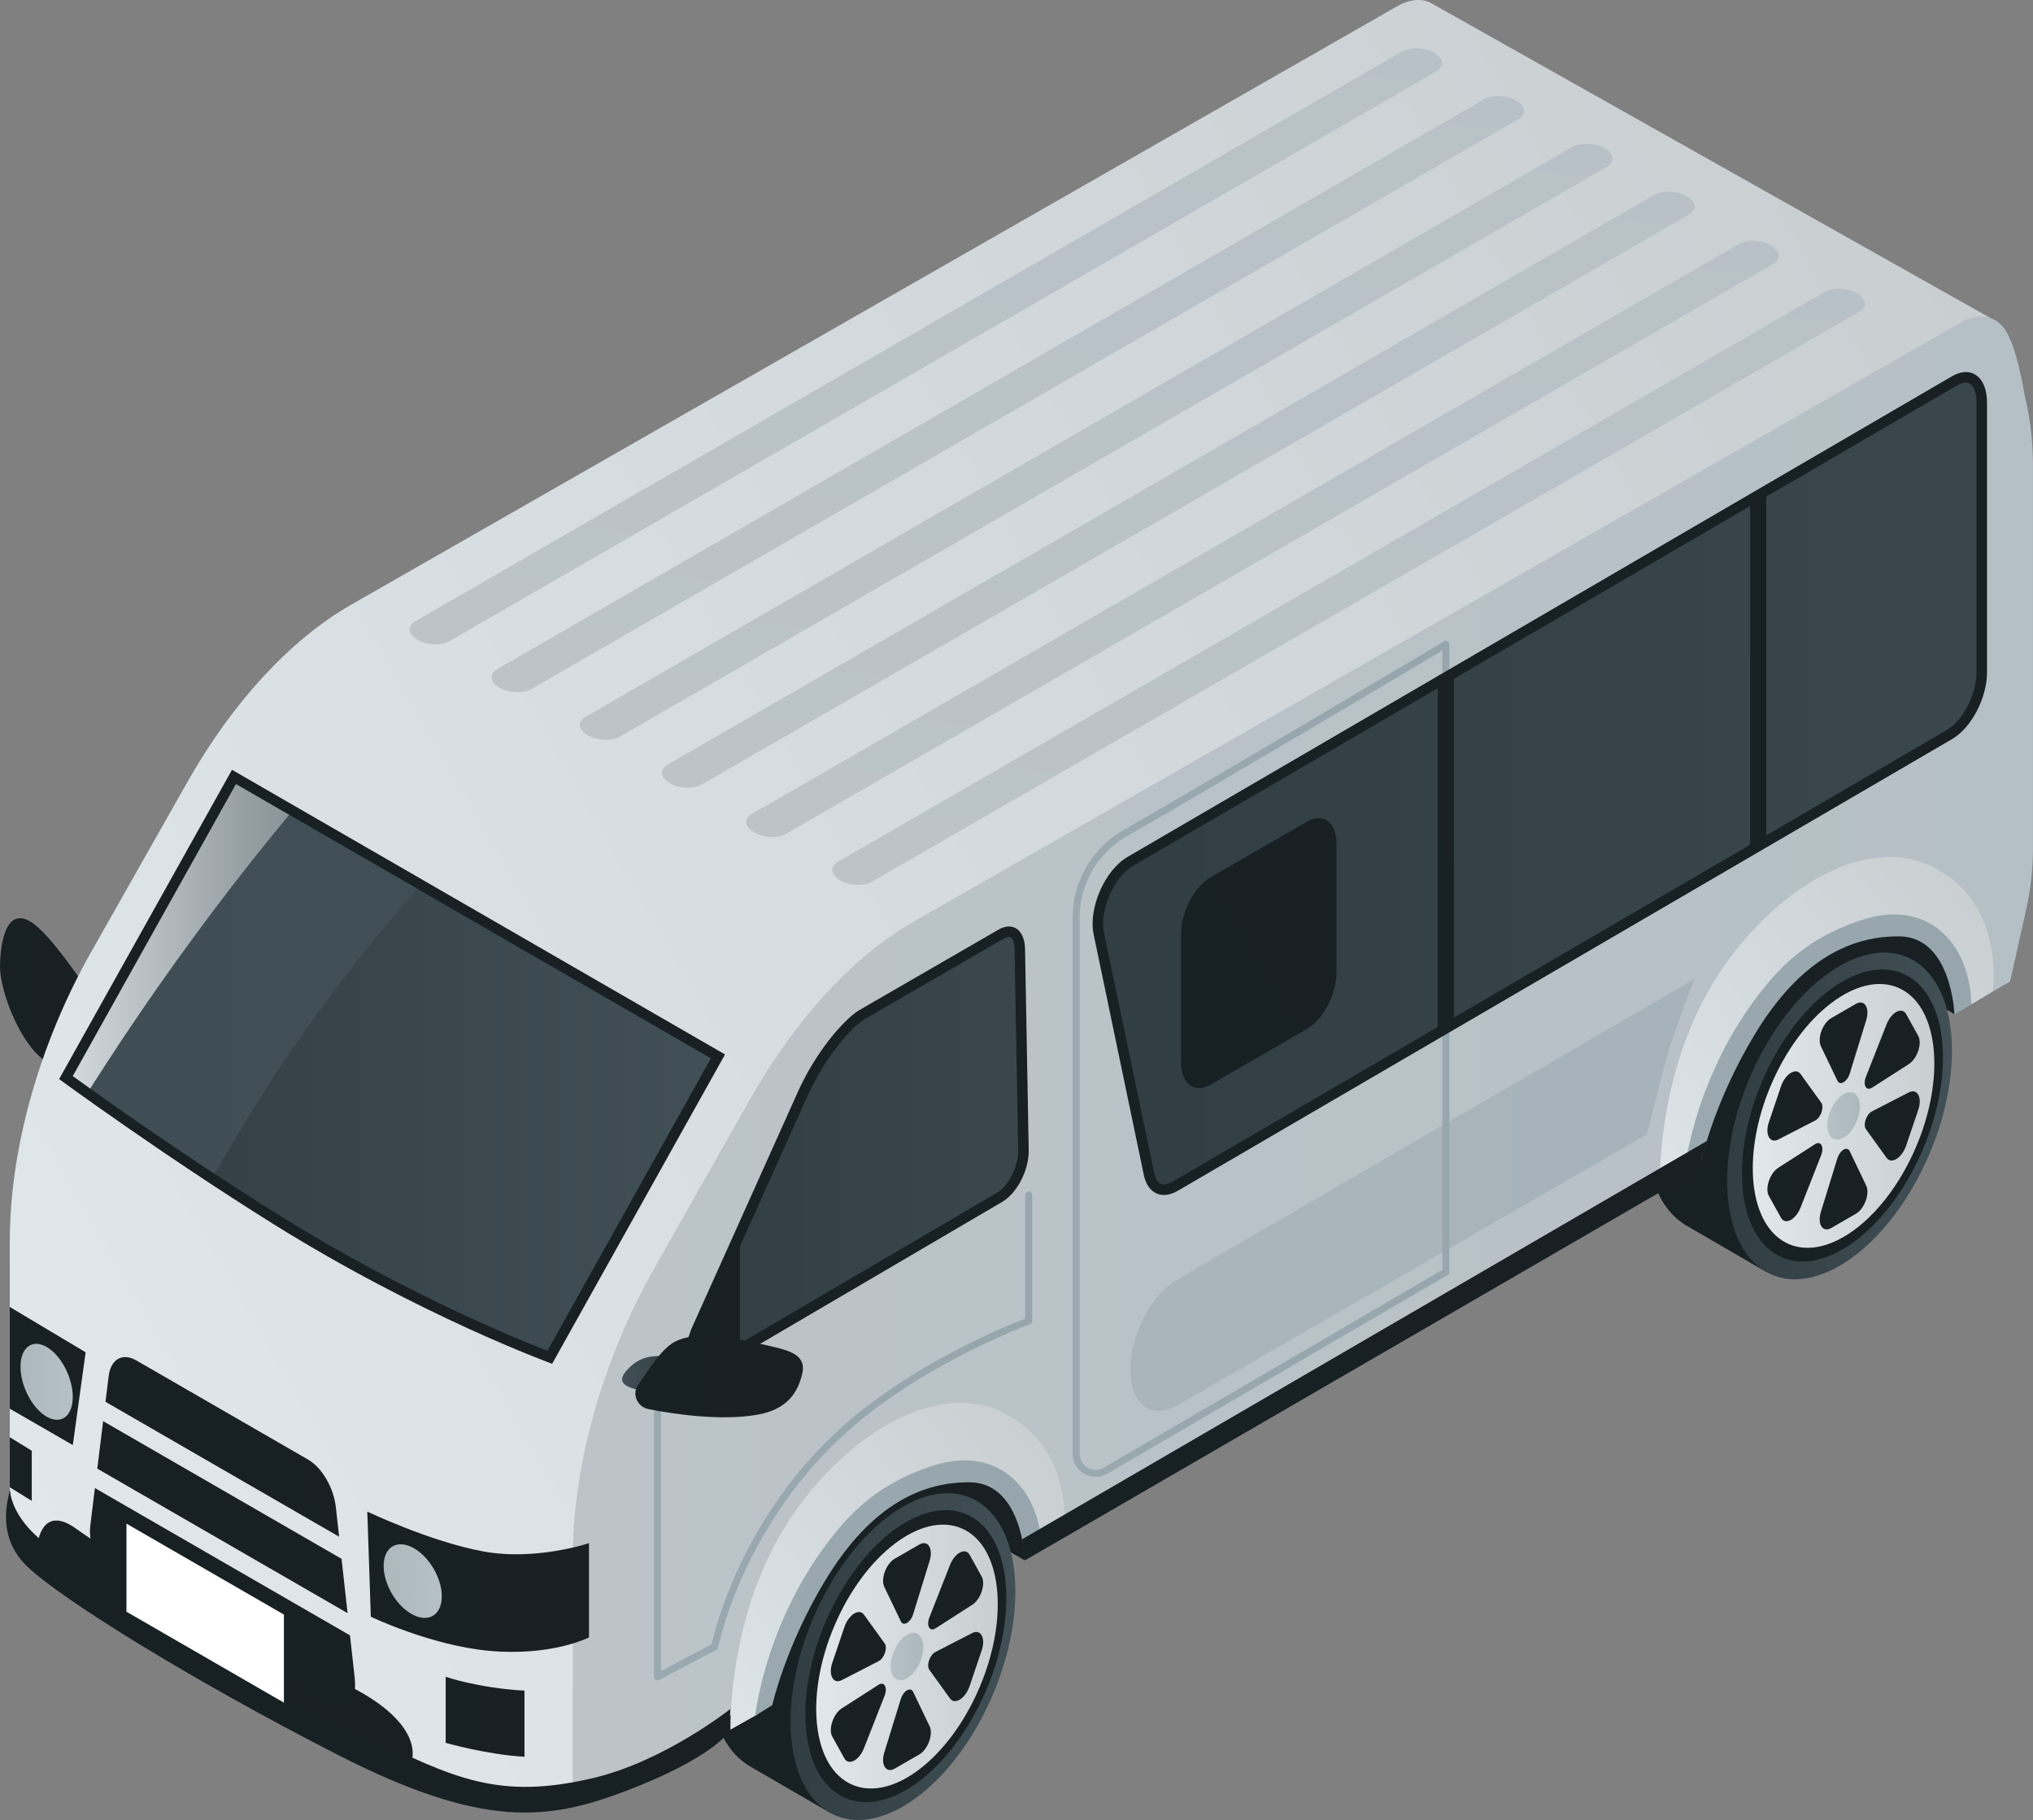 <?xml version="1.0" encoding="UTF-8"?>
<svg id="Layer_2" data-name="Layer 2" xmlns="http://www.w3.org/2000/svg" xmlns:xlink="http://www.w3.org/1999/xlink" viewBox="0 0 581.95 520.96">
  <rect x="0" y="0" width="581.95" height="520.96" fill="#808080" stroke="none"/>
  <defs>
    <style>
      .cls-1 {
        fill: url(#linear-gradient-65);
        opacity: .5;
      }

      .cls-1, .cls-2, .cls-3, .cls-4, .cls-5, .cls-6, .cls-7, .cls-8, .cls-9, .cls-10, .cls-11, .cls-12, .cls-13, .cls-14, .cls-15, .cls-16, .cls-17, .cls-18, .cls-19, .cls-20, .cls-21, .cls-22, .cls-23, .cls-24, .cls-25, .cls-26, .cls-27, .cls-28, .cls-29, .cls-30, .cls-31, .cls-32, .cls-33, .cls-34, .cls-35, .cls-36, .cls-37, .cls-38, .cls-39, .cls-40, .cls-41, .cls-42, .cls-43, .cls-44, .cls-45, .cls-46, .cls-47, .cls-48, .cls-49, .cls-50, .cls-51, .cls-52, .cls-53, .cls-54, .cls-55, .cls-56, .cls-57, .cls-58, .cls-59, .cls-60, .cls-61, .cls-62, .cls-63, .cls-64, .cls-65, .cls-66, .cls-67, .cls-68 {
        stroke-width: 0px;
      }

      .cls-2 {
        fill: url(#linear-gradient);
      }

      .cls-3 {
        fill: url(#linear-gradient-38);
      }

      .cls-4 {
        fill: url(#linear-gradient-33);
      }

      .cls-5 {
        fill: url(#linear-gradient-29);
      }

      .cls-6 {
        fill: url(#linear-gradient-32);
      }

      .cls-7 {
        fill: url(#linear-gradient-30);
      }

      .cls-8 {
        fill: url(#linear-gradient-31);
      }

      .cls-9 {
        fill: url(#linear-gradient-36);
      }

      .cls-10 {
        fill: url(#linear-gradient-39);
      }

      .cls-11 {
        fill: url(#linear-gradient-34);
      }

      .cls-12 {
        fill: url(#linear-gradient-37);
      }

      .cls-13 {
        fill: url(#linear-gradient-35);
      }

      .cls-14 {
        fill: url(#linear-gradient-28);
      }

      .cls-15 {
        fill: url(#linear-gradient-25);
      }

      .cls-16 {
        fill: url(#linear-gradient-11);
      }

      .cls-17 {
        fill: url(#linear-gradient-12);
      }

      .cls-18 {
        fill: url(#linear-gradient-13);
      }

      .cls-19 {
        fill: url(#linear-gradient-10);
      }

      .cls-20 {
        fill: url(#linear-gradient-17);
      }

      .cls-21 {
        fill: url(#linear-gradient-16);
      }

      .cls-22 {
        fill: url(#linear-gradient-19);
      }

      .cls-23 {
        fill: url(#linear-gradient-15);
      }

      .cls-24 {
        fill: url(#linear-gradient-23);
      }

      .cls-25 {
        fill: url(#linear-gradient-21);
      }

      .cls-26 {
        fill: url(#linear-gradient-18);
      }

      .cls-27 {
        fill: url(#linear-gradient-14);
      }

      .cls-28 {
        fill: url(#linear-gradient-22);
      }

      .cls-29 {
        fill: url(#linear-gradient-20);
      }

      .cls-30 {
        fill: url(#linear-gradient-27);
      }

      .cls-31 {
        fill: url(#linear-gradient-24);
      }

      .cls-32 {
        fill: url(#linear-gradient-26);
      }

      .cls-33 {
        fill: url(#linear-gradient-45);
      }

      .cls-34 {
        fill: url(#linear-gradient-46);
      }

      .cls-35 {
        fill: url(#linear-gradient-44);
      }

      .cls-36 {
        fill: url(#linear-gradient-48);
      }

      .cls-37 {
        fill: url(#linear-gradient-49);
      }

      .cls-38 {
        fill: url(#linear-gradient-47);
      }

      .cls-39 {
        fill: url(#linear-gradient-42);
      }

      .cls-40 {
        fill: url(#linear-gradient-43);
      }

      .cls-41 {
        fill: url(#linear-gradient-40);
      }

      .cls-42 {
        fill: url(#linear-gradient-41);
      }

      .cls-43 {
        fill: url(#linear-gradient-59);
      }

      .cls-44 {
        fill: url(#linear-gradient-57);
      }

      .cls-45 {
        fill: url(#linear-gradient-58);
      }

      .cls-46 {
        fill: url(#linear-gradient-55);
      }

      .cls-47 {
        fill: url(#linear-gradient-56);
      }

      .cls-48 {
        fill: url(#linear-gradient-53);
      }

      .cls-49 {
        fill: url(#linear-gradient-51);
      }

      .cls-50 {
        fill: url(#linear-gradient-52);
      }

      .cls-51 {
        fill: url(#linear-gradient-50);
      }

      .cls-52 {
        fill: url(#linear-gradient-54);
      }

      .cls-53 {
        fill: url(#linear-gradient-60);
      }

      .cls-54 {
        fill: url(#linear-gradient-61);
      }

      .cls-55 {
        fill: url(#linear-gradient-62);
      }

      .cls-56 {
        fill: url(#linear-gradient-67);
      }

      .cls-57 {
        fill: url(#linear-gradient-66);
      }

      .cls-58 {
        fill: url(#linear-gradient-63);
      }

      .cls-59 {
        fill: url(#linear-gradient-64);
      }

      .cls-60 {
        fill: url(#linear-gradient-4);
      }

      .cls-61 {
        fill: url(#linear-gradient-2);
      }

      .cls-62 {
        fill: url(#linear-gradient-3);
      }

      .cls-63 {
        fill: url(#linear-gradient-8);
      }

      .cls-64 {
        fill: url(#linear-gradient-9);
      }

      .cls-65 {
        fill: url(#linear-gradient-7);
      }

      .cls-66 {
        fill: url(#linear-gradient-5);
      }

      .cls-67 {
        fill: url(#linear-gradient-6);
      }

      .cls-68 {
        fill: #fff;
      }
    </style>
    <linearGradient id="linear-gradient" x1="-4.79" y1="283.61" x2="26.71" y2="283.61" gradientUnits="userSpaceOnUse">
      <stop offset="0" stop-color="#172023"/>
      <stop offset="1" stop-color="#182024"/>
    </linearGradient>
    <linearGradient id="linear-gradient-2" x1="393.57" y1="592.53" x2="455.79" y2="592.53" gradientTransform="translate(164.77 -638.79) rotate(30) skewX(30)" xlink:href="#linear-gradient"/>
    <linearGradient id="linear-gradient-3" x1="86.32" y1="861" x2="148.53" y2="861" gradientTransform="translate(164.77 -638.79) rotate(30) skewX(30)" xlink:href="#linear-gradient"/>
    <linearGradient id="linear-gradient-4" x1="-4.45" y1="423.93" x2="571.56" y2="91.37" gradientUnits="userSpaceOnUse">
      <stop offset="0" stop-color="#e0e8eb"/>
      <stop offset="1" stop-color="#c9ced1"/>
    </linearGradient>
    <linearGradient id="linear-gradient-5" x1="203.32" y1="466.48" x2="279.48" y2="466.48" xlink:href="#linear-gradient"/>
    <linearGradient id="linear-gradient-6" x1="226.28" y1="474.19" x2="290.65" y2="474.19" gradientUnits="userSpaceOnUse">
      <stop offset="0" stop-color="#303d43"/>
      <stop offset="1" stop-color="#415056"/>
    </linearGradient>
    <linearGradient id="linear-gradient-7" x1="230.55" y1="474.05" x2="288.07" y2="474.05" xlink:href="#linear-gradient"/>
    <linearGradient id="linear-gradient-8" x1="233.65" y1="474.19" x2="285.61" y2="474.19" gradientTransform="translate(594.3 49.62) rotate(66.95)" xlink:href="#linear-gradient-4"/>
    <linearGradient id="linear-gradient-9" x1="252.8" y1="453.25" x2="266.46" y2="453.25" xlink:href="#linear-gradient"/>
    <linearGradient id="linear-gradient-10" x1="252.8" y1="495.13" x2="266.46" y2="495.13" xlink:href="#linear-gradient"/>
    <linearGradient id="linear-gradient-11" x1="265.69" y1="455.24" x2="281.43" y2="455.24" xlink:href="#linear-gradient"/>
    <linearGradient id="linear-gradient-12" x1="237.83" y1="493.14" x2="253.57" y2="493.14" xlink:href="#linear-gradient"/>
    <linearGradient id="linear-gradient-13" x1="237.83" y1="471.34" x2="253.57" y2="471.34" xlink:href="#linear-gradient"/>
    <linearGradient id="linear-gradient-14" x1="265.69" y1="477.04" x2="281.43" y2="477.04" xlink:href="#linear-gradient"/>
    <linearGradient id="linear-gradient-15" x1="254.96" y1="474.19" x2="264.3" y2="474.19" gradientUnits="userSpaceOnUse">
      <stop offset="0" stop-color="#b5c1c6"/>
      <stop offset="1" stop-color="#acb8bc"/>
    </linearGradient>
    <linearGradient id="linear-gradient-16" x1="471.41" y1="311.72" x2="547.58" y2="311.72" xlink:href="#linear-gradient"/>
    <linearGradient id="linear-gradient-17" x1="494.38" y1="319.43" x2="558.75" y2="319.43" xlink:href="#linear-gradient-6"/>
    <linearGradient id="linear-gradient-18" x1="498.65" y1="319.29" x2="556.17" y2="319.29" xlink:href="#linear-gradient"/>
    <linearGradient id="linear-gradient-19" x1="501.74" y1="319.43" x2="553.71" y2="319.43" gradientTransform="translate(615.02 -291.24) rotate(66.95)" xlink:href="#linear-gradient-4"/>
    <linearGradient id="linear-gradient-20" x1="520.9" y1="298.49" x2="534.56" y2="298.49" xlink:href="#linear-gradient"/>
    <linearGradient id="linear-gradient-21" x1="520.9" y1="340.37" x2="534.56" y2="340.37" xlink:href="#linear-gradient"/>
    <linearGradient id="linear-gradient-22" x1="533.79" y1="300.48" x2="549.53" y2="300.48" xlink:href="#linear-gradient"/>
    <linearGradient id="linear-gradient-23" x1="505.92" y1="338.38" x2="521.67" y2="338.38" xlink:href="#linear-gradient"/>
    <linearGradient id="linear-gradient-24" x1="505.92" y1="316.58" x2="521.67" y2="316.58" xlink:href="#linear-gradient"/>
    <linearGradient id="linear-gradient-25" x1="533.79" y1="322.28" x2="549.53" y2="322.28" xlink:href="#linear-gradient"/>
    <linearGradient id="linear-gradient-26" x1="523.05" y1="319.43" x2="532.4" y2="319.43" xlink:href="#linear-gradient-15"/>
    <linearGradient id="linear-gradient-27" x1="64" y1="95.14" x2="546.68" y2="95.14" gradientTransform="translate(108.53 341.47) rotate(-30) skewX(-30)" gradientUnits="userSpaceOnUse">
      <stop offset="0" stop-color="#bcc4c9"/>
      <stop offset="1" stop-color="#b5c0c6"/>
    </linearGradient>
    <linearGradient id="linear-gradient-28" x1="452.3" y1="344.91" x2="565.22" y2="250.16" xlink:href="#linear-gradient-4"/>
    <linearGradient id="linear-gradient-29" x1="482.22" y1="298.29" x2="564.28" y2="298.29" gradientUnits="userSpaceOnUse">
      <stop offset="0" stop-color="#9aa8af"/>
      <stop offset="1" stop-color="#97a6ad"/>
    </linearGradient>
    <linearGradient id="linear-gradient-30" x1="186.12" y1="501.05" x2="299.12" y2="406.23" xlink:href="#linear-gradient-4"/>
    <linearGradient id="linear-gradient-31" x1="216.17" y1="454.56" x2="298.24" y2="454.56" xlink:href="#linear-gradient-29"/>
    <linearGradient id="linear-gradient-32" x1="292.6" y1="386.6" x2="488.66" y2="386.6" xlink:href="#linear-gradient"/>
    <linearGradient id="linear-gradient-33" x1="10.76" y1="469.77" x2="118.13" y2="469.77" xlink:href="#linear-gradient"/>
    <linearGradient id="linear-gradient-34" x1="54.51" y1="504.27" x2="203.94" y2="378.88" xlink:href="#linear-gradient"/>
    <linearGradient id="linear-gradient-35" x1="-105.1" y1="642.5" x2="115.02" y2="642.5" gradientTransform="translate(107.94 -435.83) rotate(30) skewX(30)" xlink:href="#linear-gradient"/>
    <linearGradient id="linear-gradient-36" x1="-100.58" y1="642.5" x2="110.33" y2="642.5" gradientTransform="translate(107.94 -435.83) rotate(30) skewX(30)" xlink:href="#linear-gradient-6"/>
    <linearGradient id="linear-gradient-37" x1="-100.58" y1="641.86" x2="110.33" y2="641.86" gradientTransform="translate(107.94 -435.83) rotate(30) skewX(30)" gradientUnits="userSpaceOnUse">
      <stop offset="0" stop-color="#3f4e54"/>
      <stop offset="1" stop-color="#415056"/>
    </linearGradient>
    <linearGradient id="linear-gradient-38" x1="-100.58" y1="640.19" x2="110.33" y2="640.19" gradientTransform="translate(107.94 -435.83) rotate(30) skewX(30)" gradientUnits="userSpaceOnUse">
      <stop offset="0" stop-color="#d3d9dc"/>
      <stop offset=".03" stop-color="#cbd2d5"/>
      <stop offset=".27" stop-color="#969fa4"/>
      <stop offset=".5" stop-color="#6c787d"/>
      <stop offset=".7" stop-color="#4e5b61"/>
      <stop offset=".88" stop-color="#3c4a50"/>
      <stop offset="1" stop-color="#36444a"/>
    </linearGradient>
    <linearGradient id="linear-gradient-39" x1="41.68" y1="-173.92" x2="269.36" y2="-173.92" gradientTransform="translate(151.85 583.95) rotate(-30) skewX(-30)" xlink:href="#linear-gradient"/>
    <linearGradient id="linear-gradient-40" x1="45.61" y1="-173.92" x2="259.61" y2="-173.92" gradientTransform="translate(151.85 583.95) rotate(-30) skewX(-30)" xlink:href="#linear-gradient-6"/>
    <linearGradient id="linear-gradient-41" x1="105.13" y1="452.76" x2="168.59" y2="452.76" xlink:href="#linear-gradient"/>
    <linearGradient id="linear-gradient-42" x1="2.8" y1="393.88" x2="24.51" y2="393.88" xlink:href="#linear-gradient"/>
    <linearGradient id="linear-gradient-43" x1="-80.23" y1="797.59" x2="76.92" y2="706.86" gradientTransform="translate(98.94 -416.99) rotate(30) skewX(30)" xlink:href="#linear-gradient"/>
    <linearGradient id="linear-gradient-44" x1="-96.22" y1="769.89" x2="60.92" y2="679.16" gradientTransform="translate(98.94 -416.99) rotate(30) skewX(30)" xlink:href="#linear-gradient"/>
    <linearGradient id="linear-gradient-45" x1="-88.8" y1="782.75" x2="68.35" y2="692.02" gradientTransform="translate(98.94 -416.99) rotate(30) skewX(30)" xlink:href="#linear-gradient"/>
    <linearGradient id="linear-gradient-46" x1="2415.57" y1="395.53" x2="2430.54" y2="395.53" gradientTransform="translate(2436.41) rotate(-180) scale(1 -1)" xlink:href="#linear-gradient-15"/>
    <linearGradient id="linear-gradient-47" x1="2279.64" y1="351.62" x2="2294.61" y2="351.62" gradientTransform="translate(2482.73 -252.13) rotate(171.68) scale(1.06 -1.01) skewX(2.68)" xlink:href="#linear-gradient-15"/>
    <linearGradient id="linear-gradient-48" x1="412.87" y1="328.78" x2="414.87" y2="328.78" xlink:href="#linear-gradient-29"/>
    <linearGradient id="linear-gradient-49" x1="307.03" y1="303.09" x2="414.87" y2="303.09" xlink:href="#linear-gradient-29"/>
    <linearGradient id="linear-gradient-50" x1="187.21" y1="411.02" x2="295.47" y2="411.02" xlink:href="#linear-gradient-29"/>
    <linearGradient id="linear-gradient-51" x1="188.88" y1="383.95" x2="218.76" y2="366.7" xlink:href="#linear-gradient"/>
    <linearGradient id="linear-gradient-52" x1="19.29" y1="820.89" x2="50.11" y2="820.89" gradientTransform="translate(110.88 -472.63) rotate(30) skewX(30)" xlink:href="#linear-gradient"/>
    <linearGradient id="linear-gradient-53" x1="1.53" y1="424.21" x2="15" y2="412.91" xlink:href="#linear-gradient"/>
    <linearGradient id="linear-gradient-54" x1="301.65" y1="-283.17" x2="604.69" y2="-537.44" gradientTransform="translate(284.29 511.4) rotate(-30) skewX(30)" xlink:href="#linear-gradient-27"/>
    <linearGradient id="linear-gradient-55" x1="301.5" y1="-259.57" x2="604.53" y2="-513.85" gradientTransform="translate(284.29 511.4) rotate(-30) skewX(30)" xlink:href="#linear-gradient-27"/>
    <linearGradient id="linear-gradient-56" x1="302.46" y1="-235.11" x2="605.5" y2="-489.39" gradientTransform="translate(284.29 511.4) rotate(-30) skewX(30)" xlink:href="#linear-gradient-27"/>
    <linearGradient id="linear-gradient-57" x1="302.31" y1="-211.52" x2="605.34" y2="-465.79" gradientTransform="translate(284.29 511.4) rotate(-30) skewX(30)" xlink:href="#linear-gradient-27"/>
    <linearGradient id="linear-gradient-58" x1="302.16" y1="-187.23" x2="605.19" y2="-441.51" gradientTransform="translate(284.29 511.4) rotate(-30) skewX(30)" xlink:href="#linear-gradient-27"/>
    <linearGradient id="linear-gradient-59" x1="302.67" y1="-163.06" x2="605.7" y2="-417.34" gradientTransform="translate(284.29 511.4) rotate(-30) skewX(30)" xlink:href="#linear-gradient-27"/>
    <linearGradient id="linear-gradient-60" x1="169.31" y1="-163.43" x2="747.06" y2="-163.43" gradientTransform="translate(151.85 583.95) rotate(-30) skewX(-30)" xlink:href="#linear-gradient"/>
    <linearGradient id="linear-gradient-61" x1="173.15" y1="-163.43" x2="737.38" y2="-163.43" gradientTransform="translate(151.85 583.95) rotate(-30) skewX(-30)" xlink:href="#linear-gradient-6"/>
    <linearGradient id="linear-gradient-62" x1="223.17" y1="-83.4" x2="277.76" y2="-114.92" gradientTransform="translate(143.42 512.56) rotate(-30) skewX(-30)" xlink:href="#linear-gradient"/>
    <linearGradient id="linear-gradient-63" x1="389.51" y1="257.83" x2="438.23" y2="229.7" xlink:href="#linear-gradient"/>
    <linearGradient id="linear-gradient-64" x1="479.07" y1="205.83" x2="527.79" y2="177.7" xlink:href="#linear-gradient"/>
    <linearGradient id="linear-gradient-65" x1="221.14" y1="17.54" x2="369.77" y2="-68.27" gradientTransform="translate(150.19 518.63) rotate(-30) skewX(-30)" xlink:href="#linear-gradient-29"/>
    <linearGradient id="linear-gradient-66" x1="195.21" y1="393.18" x2="178.1" y2="393.18" xlink:href="#linear-gradient-6"/>
    <linearGradient id="linear-gradient-67" x1="173.29" y1="394.04" x2="229.84" y2="394.04" xlink:href="#linear-gradient"/>
  </defs>
  <g id="Layer_1-2" data-name="Layer 1">
    <g>
      <path class="cls-2" d="m24.15,281.87c-.88-.84-9.79-14.58-15.29-17.98C1.97,259.62.15,269.2,0,276.32c-.14,7.12,5.63,22.19,12.6,27.1,3.71,2.62,11.72-.3,12.56-6.49.94-6.98,3.44-10.8-1.01-15.07Z"/>
      <g>
        <g>
          <polygon class="cls-61" points="559.48 290.31 505.6 259.2 505.6 225.18 559.48 256.28 559.48 290.31"/>
          <polygon class="cls-62" points="293.4 446.69 239.52 415.58 239.52 381.56 293.4 412.66 293.4 446.69"/>
          <path class="cls-60" d="m410.26,1.22c-.22-.14-.44-.26-.66-.37l-.21-.12h0c-2.66-1.23-5.99-.94-9.54,1.11L100.16,173.3c-17.12,9.88-33.64,27.81-46.42,50.38l-27.59,48.71c-14.85,26.23-23.35,56.4-23.35,82.93v70.98l2.04,13.73,118.18,69.87,40.94,7.05L572.13,92.37,410.26,1.22Z"/>
          <g>
            <path class="cls-66" d="m237.47,518.83l42.01-89.28-23.77-13.71c-5.53-2.77-12.55-2.29-20.21,2.13-17.77,10.26-32.18,37.79-32.18,61.49,0,12.54,4.06,21.45,10.5,25.58l-.02.05,23.68,13.74Z"/>
            <path class="cls-67" d="m290.65,455.61c0,23.7-14.41,51.23-32.18,61.49-17.77,10.26-32.18-.63-32.18-24.33s14.41-51.23,32.18-61.49c17.78-10.26,32.18.63,32.18,24.33Z"/>
            <path class="cls-65" d="m288.07,457.45c0,21.18-12.88,45.78-28.76,54.95-15.88,9.17-28.76-.56-28.76-21.74s12.88-45.78,28.76-54.95c15.88-9.17,28.76.56,28.76,21.74Z"/>
            <g>
              <ellipse class="cls-63" cx="259.63" cy="474.19" rx="39.89" ry="22.57" transform="translate(-278.36 527.42) rotate(-66.95)"/>
              <g>
                <path class="cls-64" d="m257.86,464.1l-4.72-9.85c-1.1-2.29.5-6.64,2.95-8.06l7.07-4.08c2.45-1.41,4.04,1.1,2.95,4.66l-4.72,15.3c-.73,2.36-2.8,3.56-3.53,2.04Z"/>
                <path class="cls-19" d="m257.86,486.31l-4.72,15.3c-1.1,3.55.5,6.07,2.95,4.66l7.07-4.08c2.45-1.41,4.04-5.77,2.95-8.06l-4.72-9.85c-.73-1.52-2.8-.32-3.53,2.04Z"/>
              </g>
              <g>
                <path class="cls-16" d="m267.76,466.12l10.53-6.75c2.45-1.57,3.92-5.95,2.72-8.1l-3.46-6.23c-1.2-2.16-4.22-.58-5.6,2.91l-5.92,15.05c-.91,2.32.1,4.15,1.73,3.11Z"/>
                <path class="cls-17" d="m253.23,485.37l-5.92,15.05c-1.38,3.5-4.4,5.07-5.6,2.91l-3.46-6.23c-1.2-2.16.27-6.54,2.72-8.1l10.53-6.75c1.62-1.04,2.64.79,1.73,3.11Z"/>
              </g>
              <g>
                <path class="cls-18" d="m251.5,475.5l-10.53,5.42c-2.45,1.26-3.92-1.43-2.72-4.97l3.46-10.22c1.2-3.54,4.22-5.46,5.6-3.55l5.92,8.22c.91,1.27-.1,4.27-1.73,5.1Z"/>
                <path class="cls-27" d="m266.03,477.97l5.92,8.22c1.38,1.91,4.4-.01,5.6-3.55l3.46-10.22c1.2-3.54-.27-6.22-2.72-4.97l-10.53,5.42c-1.62.83-2.64,3.83-1.73,5.1Z"/>
              </g>
              <path class="cls-23" d="m264.3,471.49c0,3.44-2.09,7.44-4.67,8.93s-4.67-.09-4.67-3.53,2.09-7.44,4.67-8.93c2.58-1.49,4.67.09,4.67,3.53Z"/>
            </g>
          </g>
          <g>
            <path class="cls-21" d="m505.57,364.07l42.01-89.28-23.77-13.71c-5.53-2.77-12.55-2.29-20.21,2.13-17.77,10.26-32.18,37.79-32.18,61.49,0,12.54,4.06,21.45,10.5,25.58l-.02.05,23.68,13.74Z"/>
            <path class="cls-20" d="m558.75,300.85c0,23.7-14.41,51.23-32.18,61.49-17.77,10.26-32.18-.63-32.18-24.33s14.41-51.23,32.18-61.49c17.78-10.26,32.18.63,32.18,24.33Z"/>
            <path class="cls-26" d="m556.17,302.69c0,21.18-12.88,45.78-28.76,54.95-15.88,9.17-28.76-.56-28.76-21.74s12.88-45.78,28.76-54.95c15.88-9.17,28.76.56,28.76,21.74Z"/>
            <g>
              <ellipse class="cls-22" cx="527.73" cy="319.43" rx="39.89" ry="22.57" transform="translate(27.17 679.95) rotate(-66.95)"/>
              <g>
                <path class="cls-29" d="m525.96,309.34l-4.72-9.85c-1.1-2.29.5-6.64,2.95-8.06l7.07-4.08c2.45-1.41,4.04,1.1,2.95,4.66l-4.72,15.3c-.73,2.36-2.8,3.56-3.53,2.04Z"/>
                <path class="cls-25" d="m525.96,331.55l-4.72,15.3c-1.1,3.55.5,6.07,2.95,4.66l7.07-4.08c2.45-1.41,4.04-5.77,2.95-8.06l-4.72-9.85c-.73-1.52-2.8-.32-3.53,2.04Z"/>
              </g>
              <g>
                <path class="cls-28" d="m535.85,311.36l10.53-6.75c2.45-1.57,3.92-5.95,2.72-8.1l-3.46-6.23c-1.2-2.16-4.22-.58-5.6,2.91l-5.92,15.05c-.91,2.32.1,4.15,1.73,3.11Z"/>
                <path class="cls-24" d="m521.33,330.61l-5.92,15.05c-1.38,3.5-4.4,5.07-5.6,2.91l-3.46-6.23c-1.2-2.16.27-6.54,2.72-8.1l10.53-6.75c1.62-1.04,2.64.79,1.73,3.11Z"/>
              </g>
              <g>
                <path class="cls-31" d="m519.6,320.74l-10.53,5.42c-2.45,1.26-3.92-1.43-2.72-4.97l3.46-10.22c1.2-3.54,4.22-5.46,5.6-3.55l5.92,8.22c.91,1.27-.1,4.27-1.73,5.1Z"/>
                <path class="cls-15" d="m534.13,323.22l5.92,8.22c1.38,1.91,4.4-.01,5.6-3.55l3.46-10.22c1.2-3.54-.27-6.22-2.72-4.97l-10.53,5.42c-1.62.83-2.64,3.83-1.73,5.1Z"/>
              </g>
              <path class="cls-32" d="m532.4,316.73c0,3.44-2.09,7.44-4.67,8.93-2.58,1.49-4.67-.09-4.67-3.53s2.09-7.44,4.67-8.93c2.58-1.49,4.67.09,4.67,3.53Z"/>
            </g>
          </g>
          <path class="cls-30" d="m581.95,133.89c0-7.58-.83-14.64-2.45-20.96,0,0-2.15-14.15-5.86-19.01-2.84-3.73-7.51-4.4-12.64-1.44l-299.69,171.46c-17.12,9.88-33.64,27.81-46.42,50.38l-27.59,48.71c-14.85,26.23-23.35,56.4-23.35,82.93v70.98l56.76-32.56c0-.26-.01-.51-.01-.78,0-28.78,17.5-62.21,39.08-74.67,21.59-12.46,39.08.77,39.08,29.55,0,.36-.02.73-.02,1.09l182.41-104.63c-.02-.71-.04-1.42-.04-2.15,0-28.78,17.5-62.21,39.08-74.67,21.59-12.46,39.08.77,39.08,29.55,0,.83.45,1.39.42,2.23l15.59-8.94,4.62-20.64c1.29-5.77,1.94-11.66,1.94-17.57v-108.85Z"/>
          <path class="cls-14" d="m482.87,334.48s5.36-33.37,27.18-53.3c18.77-17.15,30.55-19.9,42.81-15.43,9.84,3.6,11.43,21.76,11.43,21.76l6.14-3.72s3.88-25.35-17.33-35.75c-21.21-10.4-49.77,10.2-64.17,35.8-14.64,26.02-13.8,55-13.8,55l7.75-4.36Z"/>
          <path class="cls-5" d="m482.22,334.85s3.16-29.63,24.85-54.65c8.76-10.11,18.3-14.28,25.23-16.67,19.55-6.76,31.68,6.65,31.99,23.99l-4.83,2.85s-.77-22.16-15.71-22.34c-12.8-.15-27.88,5.54-41.55,28.22-11.39,18.89-15.08,35.56-15.08,35.56l-4.89,3.04Z"/>
          <path class="cls-7" d="m216.83,490.75s5.36-33.36,27.18-53.3c18.77-17.15,30.55-19.9,42.81-15.43,9.84,3.6,11.43,21.76,11.43,21.76,0,0,3.22-1.88,4.23-2.6,1.19-.86,1.97-2.27,1.97-2.27,0,0,3.82-24.2-17.39-34.61-21.21-10.4-49.77,10.2-64.17,35.8-14.64,26.02-13.8,55-13.8,55l7.75-4.36Z"/>
          <path class="cls-8" d="m216.17,491.12s3.16-29.63,24.85-54.65c8.76-10.11,18.3-14.28,25.23-16.67,19.55-6.76,31.68,6.65,31.99,23.99l-4.83,2.85s-.77-22.16-15.71-22.34c-12.8-.15-27.88,5.54-41.55,28.22-11.39,18.89-15.08,35.56-15.08,35.56l-4.89,3.04Z"/>
          <polygon class="cls-6" points="293.41 446.64 486.21 334.85 488.66 326.56 292.6 440.59 293.41 446.64"/>
          <path class="cls-4" d="m99.8,482.52c-8.64-4.34-31.82-15.5-43.91-22.93-14.9-9.15-29.07-18.42-34.25-22.11-9.76-6.95-10.88,4.48-10.88,4.48,0,0,9.87,11.23,40.7,29.68,41.88,25.07,66.29,32.68,66.29,32.68,0,0,4.62-10.47-17.94-21.8Z"/>
          <path class="cls-11" d="m2.8,426.29c.26.88-4.77,12.68,4.92,22.04,9.7,9.36,47.15,32.58,88.94,53.96,41.9,21.44,60.5,18.73,82.65,10.3,24.4-9.28,29.35-16.81,29.35-16.81l.4-6.6s-18.93,15.06-39.58,19.85c-26.41,6.12-39.28.33-65.16-12.52-25.87-12.85-62.14-31.89-74.15-41.49-4.47-3.57-15.58-11.61-19.55-15.18-7.8-6.99-7.82-13.57-7.82-13.57Z"/>
          <path class="cls-13" d="m158.05,390.37s-37.32-13.52-79.67-39.92c-31.67-19.75-61.46-41.56-61.46-41.56l49.49-88.54,141.13,81.48-49.49,88.54Z"/>
          <path class="cls-9" d="m156.7,386.65c-8.85-3.43-41.18-16.59-76.72-38.75-26.38-16.45-51.74-34.54-59.13-39.88l46.71-83.56,135.93,78.48-46.79,83.7Z"/>
          <path class="cls-12" d="m69.76,321.85c5.27-8.63,10.79-17.11,16.58-25.4,5.73-8.21,11.73-16.24,17.99-24.06,4.9-6.11,9.97-12.09,15.19-17.93l-51.97-30-46.71,83.56c5.62,4.06,21.64,15.5,40.59,27.98,2.7-4.76,5.48-9.48,8.33-14.15Z"/>
          <path class="cls-3" d="m35.36,296.93c6.55-9.83,13.34-19.51,20.34-29.04,7.02-9.55,14.27-18.95,21.74-28.15,1.76-2.17,3.54-4.34,5.34-6.49l-15.23-8.79-46.71,83.56c1.2.87,2.89,2.08,4.98,3.57,3.12-4.92,6.31-9.81,9.54-14.66Z"/>
          <path class="cls-10" d="m228.33,312.67c-7.37,16.48-29.11,64.81-30.49,67.87-.05.1-2.98,8.6-4.1,11.92-.9,2.67,1.99,5.02,4.42,3.6l88.69-52.01c4.28-2.47,7.72-9.16,7.62-14.81l-1.05-57.61c-.1-5.46-3.48-7.91-7.62-5.52l-40.1,23.19c-4.3,2.77-12.18,11.76-17.37,23.37Z"/>
          <path class="cls-41" d="m196.63,393.47c1.04-3.28,3.66-10.88,3.99-11.81l.35-.77c6.95-15.46,23.8-52.92,30.1-67,5-11.19,12.46-19.59,16.2-22.04l40.03-23.15c.57-.33,1.11-.51,1.52-.51,1.05,0,1.56,1.81,1.59,3.49l1.05,57.61c.08,4.54-2.78,10.22-6.12,12.15l-88.71,52.02Z"/>
          <path class="cls-42" d="m106.14,462.77s17.12,8.21,33.82,9.76c17.92,1.66,28.63-3.83,28.63-3.83v-26.99s-15.22,5.17-30.39,2.35c-15.17-2.82-33.06-11.38-33.06-11.38l1.01,30.09Z"/>
          <polygon class="cls-39" points="20.84 413.64 2.8 403.23 2.8 374.11 24.51 387.08 20.84 413.64"/>
          <g>
            <path class="cls-40" d="m25.84,436.77c-.74,6.06,3.02,14.08,7.94,16.92l59.83,34.54c4.93,2.85,8.7-.85,7.94-7.79l-1.36-12.33-73.02-42.16-1.33,10.82Z"/>
            <path class="cls-35" d="m96.14,431.43c-.61-5.56-3.98-11.35-7.94-13.63l-49.16-28.38c-3.97-2.29-7.34-.38-7.94,4.51l-.9,7.33,66.87,38.61-.93-8.42Z"/>
            <polygon class="cls-33" points="29.52 406.8 27.85 420.39 99.49 461.75 97.77 446.2 29.52 406.8"/>
          </g>
          <path class="cls-34" d="m5.87,391.21c0,5.51,3.35,11.91,7.48,14.3,4.13,2.39,7.48-.15,7.48-5.66s-3.35-11.91-7.48-14.3c-4.13-2.39-7.48.15-7.48,5.66Z"/>
          <path class="cls-38" d="m109.87,449.38c.53,5.55,4.67,11.47,9.24,13.24,4.57,1.77,7.83-1.3,7.3-6.84-.54-5.55-4.67-11.47-9.24-13.24-4.57-1.77-7.83,1.3-7.3,6.84Z"/>
          <path class="cls-36" d="m413.87,365.07c-.55,0-1-.45-1-1v-70.58c0-.55.45-1,1-1s1,.45,1,1v70.58c0,.55-.45,1-1,1Z"/>
          <path class="cls-37" d="m313.64,422.74c-1.13,0-2.26-.3-3.29-.89-2.08-1.19-3.32-3.34-3.32-5.73v-153.5c0-10.26,5.53-19.81,14.43-24.92,28.41-16.31,91.26-53.74,91.9-54.12.31-.18.69-.19,1.01-.01.31.18.51.51.51.87v11.21c0,.55-.45,1-1,1s-1-.45-1-1v-9.45c-9.79,5.82-64.46,38.33-90.41,53.23-8.28,4.76-13.43,13.64-13.43,23.19v153.5c0,1.67.87,3.16,2.31,4,1.45.83,3.18.82,4.62-.02l97.4-56.89c.48-.28,1.09-.12,1.37.36.28.48.12,1.09-.36,1.37l-97.4,56.89c-1.04.61-2.19.91-3.33.91Z"/>
          <path class="cls-51" d="m188.21,480.98c-.18,0-.36-.05-.52-.14-.3-.18-.48-.51-.48-.86v-75.48c0-.55.45-1,1-1s1,.45,1,1v73.82l14.49-7.65c.95-4.35,8.98-37.25,38.2-62.99,20.23-17.82,47.04-28.52,51.57-30.25v-35.38c0-.55.45-1,1-1s1,.45,1,1v36.07c0,.42-.26.8-.66.94-.3.11-29.83,10.95-51.58,30.11-30.65,27.01-37.59,62-37.65,62.35-.06.3-.25.56-.52.7l-16.37,8.64c-.15.08-.31.12-.47.12Z"/>
          <polygon class="cls-49" points="211.8 354.65 211.8 386.6 196.63 395.53 194.9 394.36 211.8 354.65"/>
          <polygon class="cls-68" points="81.27 487.37 36.2 461.34 36.2 436.13 81.27 462.16 81.27 487.37"/>
          <path class="cls-50" d="m150.13,483.94c-13.37-.77-22.55-3.97-22.55-3.97v18.91s12.06,3.43,22.55,3.97v-18.91Z"/>
          <polygon class="cls-48" points="2.8 411.39 9.09 415.26 9.09 429.62 2.8 425.72 2.8 411.39"/>
          <path class="cls-52" d="m411.22,20.39L128.67,183.52c-2.35,1.36-6.46,1.19-9.17-.38h0c-2.71-1.57-3.01-3.94-.66-5.29L401.39,14.72c2.35-1.36,6.46-1.19,9.17.38h0c2.71,1.57,3.01,3.94.66,5.29Z"/>
          <path class="cls-46" d="m434.68,34.1L152.14,197.22c-2.35,1.36-6.46,1.19-9.17-.38h0c-2.71-1.57-3.01-3.94-.66-5.29L424.85,28.42c2.35-1.36,6.46-1.19,9.17.38h0c2.71,1.57,3.01,3.94.66,5.29Z"/>
          <path class="cls-47" d="m459.97,47.74L177.43,210.86c-2.35,1.36-6.46,1.19-9.17-.38h0c-2.71-1.57-3.01-3.94-.66-5.29L450.15,42.06c2.35-1.36,6.46-1.19,9.17.38h0c2.71,1.57,3.01,3.94.66,5.29Z"/>
          <path class="cls-44" d="m483.44,61.44L200.9,224.56c-2.35,1.36-6.46,1.19-9.17-.38h0c-2.71-1.57-3.01-3.94-.66-5.29L473.61,55.76c2.35-1.36,6.46-1.19,9.17.38h0c2.71,1.57,3.01,3.94.66,5.29Z"/>
          <path class="cls-45" d="m507.59,75.53L225.05,238.66c-2.35,1.36-6.46,1.19-9.17-.38h0c-2.71-1.57-3.01-3.94-.66-5.29L497.77,69.86c2.35-1.36,6.46-1.19,9.17.38h0c2.71,1.57,3.01,3.94.66,5.29Z"/>
          <path class="cls-43" d="m532.2,89.23L249.66,252.36c-2.35,1.36-6.46,1.19-9.17-.38h0c-2.71-1.57-3.01-3.94-.66-5.29l282.54-163.13c2.35-1.36,6.46-1.19,9.17.38h0c2.71,1.57,3.01,3.94.66,5.29Z"/>
          <path class="cls-53" d="m558.75,211.58l-221.6,129.27c-4.61,2.66-8.62.79-9.73-4.53l-14.36-68.84c-1.57-7.53,3.21-18.45,9.73-22.21l235.97-137.57c5.54-3.2,10.03.2,10.03,7.58v77.13c0,7.38-4.49,15.96-10.03,19.16Z"/>
          <path class="cls-54" d="m333.17,339.05c-1.75,0-2.49-1.82-2.81-3.34l-14.37-68.84c-1.31-6.28,2.88-15.87,8.29-19l235.98-137.57c.9-.52,1.75-.79,2.47-.79,2.25,0,3.05,3.12,3.05,5.78v77.13c0,6.31-3.9,13.89-8.53,16.56l-221.62,129.28c-.89.52-1.75.79-2.47.79Z"/>
          <path class="cls-55" d="m374.12,294.53l-27.58,15.92c-4.67,2.7-8.46-.17-8.46-6.39v-36.78c0-6.23,3.79-13.46,8.46-16.16l27.58-15.92c4.67-2.7,8.46.17,8.46,6.39v36.78c0,6.23-3.79,13.46-8.46,16.16Z"/>
          <polygon class="cls-58" points="416.18 294.01 411.56 296.02 411.56 193.52 416.18 191.51 416.18 294.01"/>
          <polygon class="cls-59" points="505.6 241.76 500.98 243.77 500.98 142.6 505.6 139.26 505.6 241.76"/>
        </g>
        <path class="cls-1" d="m471.41,324.71l-134.36,77.54c-7.46,4.31-13.51-.26-13.51-10.21h0c0-9.95,6.05-21.51,13.51-25.81l147.98-85.99s-6.19,16.04-7.7,21.56c-1.49,5.4-5.91,22.92-5.91,22.92Z"/>
      </g>
      <path class="cls-57" d="m195.21,387.88c-6,.71-10.37-1.01-15.09,3.6-4.84,4.73-.25,6,5.74,6.95,5.84.92,9.35-10.55,9.35-10.55Z"/>
      <path class="cls-56" d="m185.59,403.34c-3.14-.61-4.76-4.25-2.95-6.89,3.93-5.72,5.77-8.57,8.54-11,4.85-4.26,13.32-3.77,28.17-.4,6.43,1.46,11.75,2.56,10.22,8.49-1.19,4.63-3.82,9.86-12.83,11.42-10.41,1.8-23.53-.12-31.16-1.62Z"/>
    </g>
  </g>
</svg>